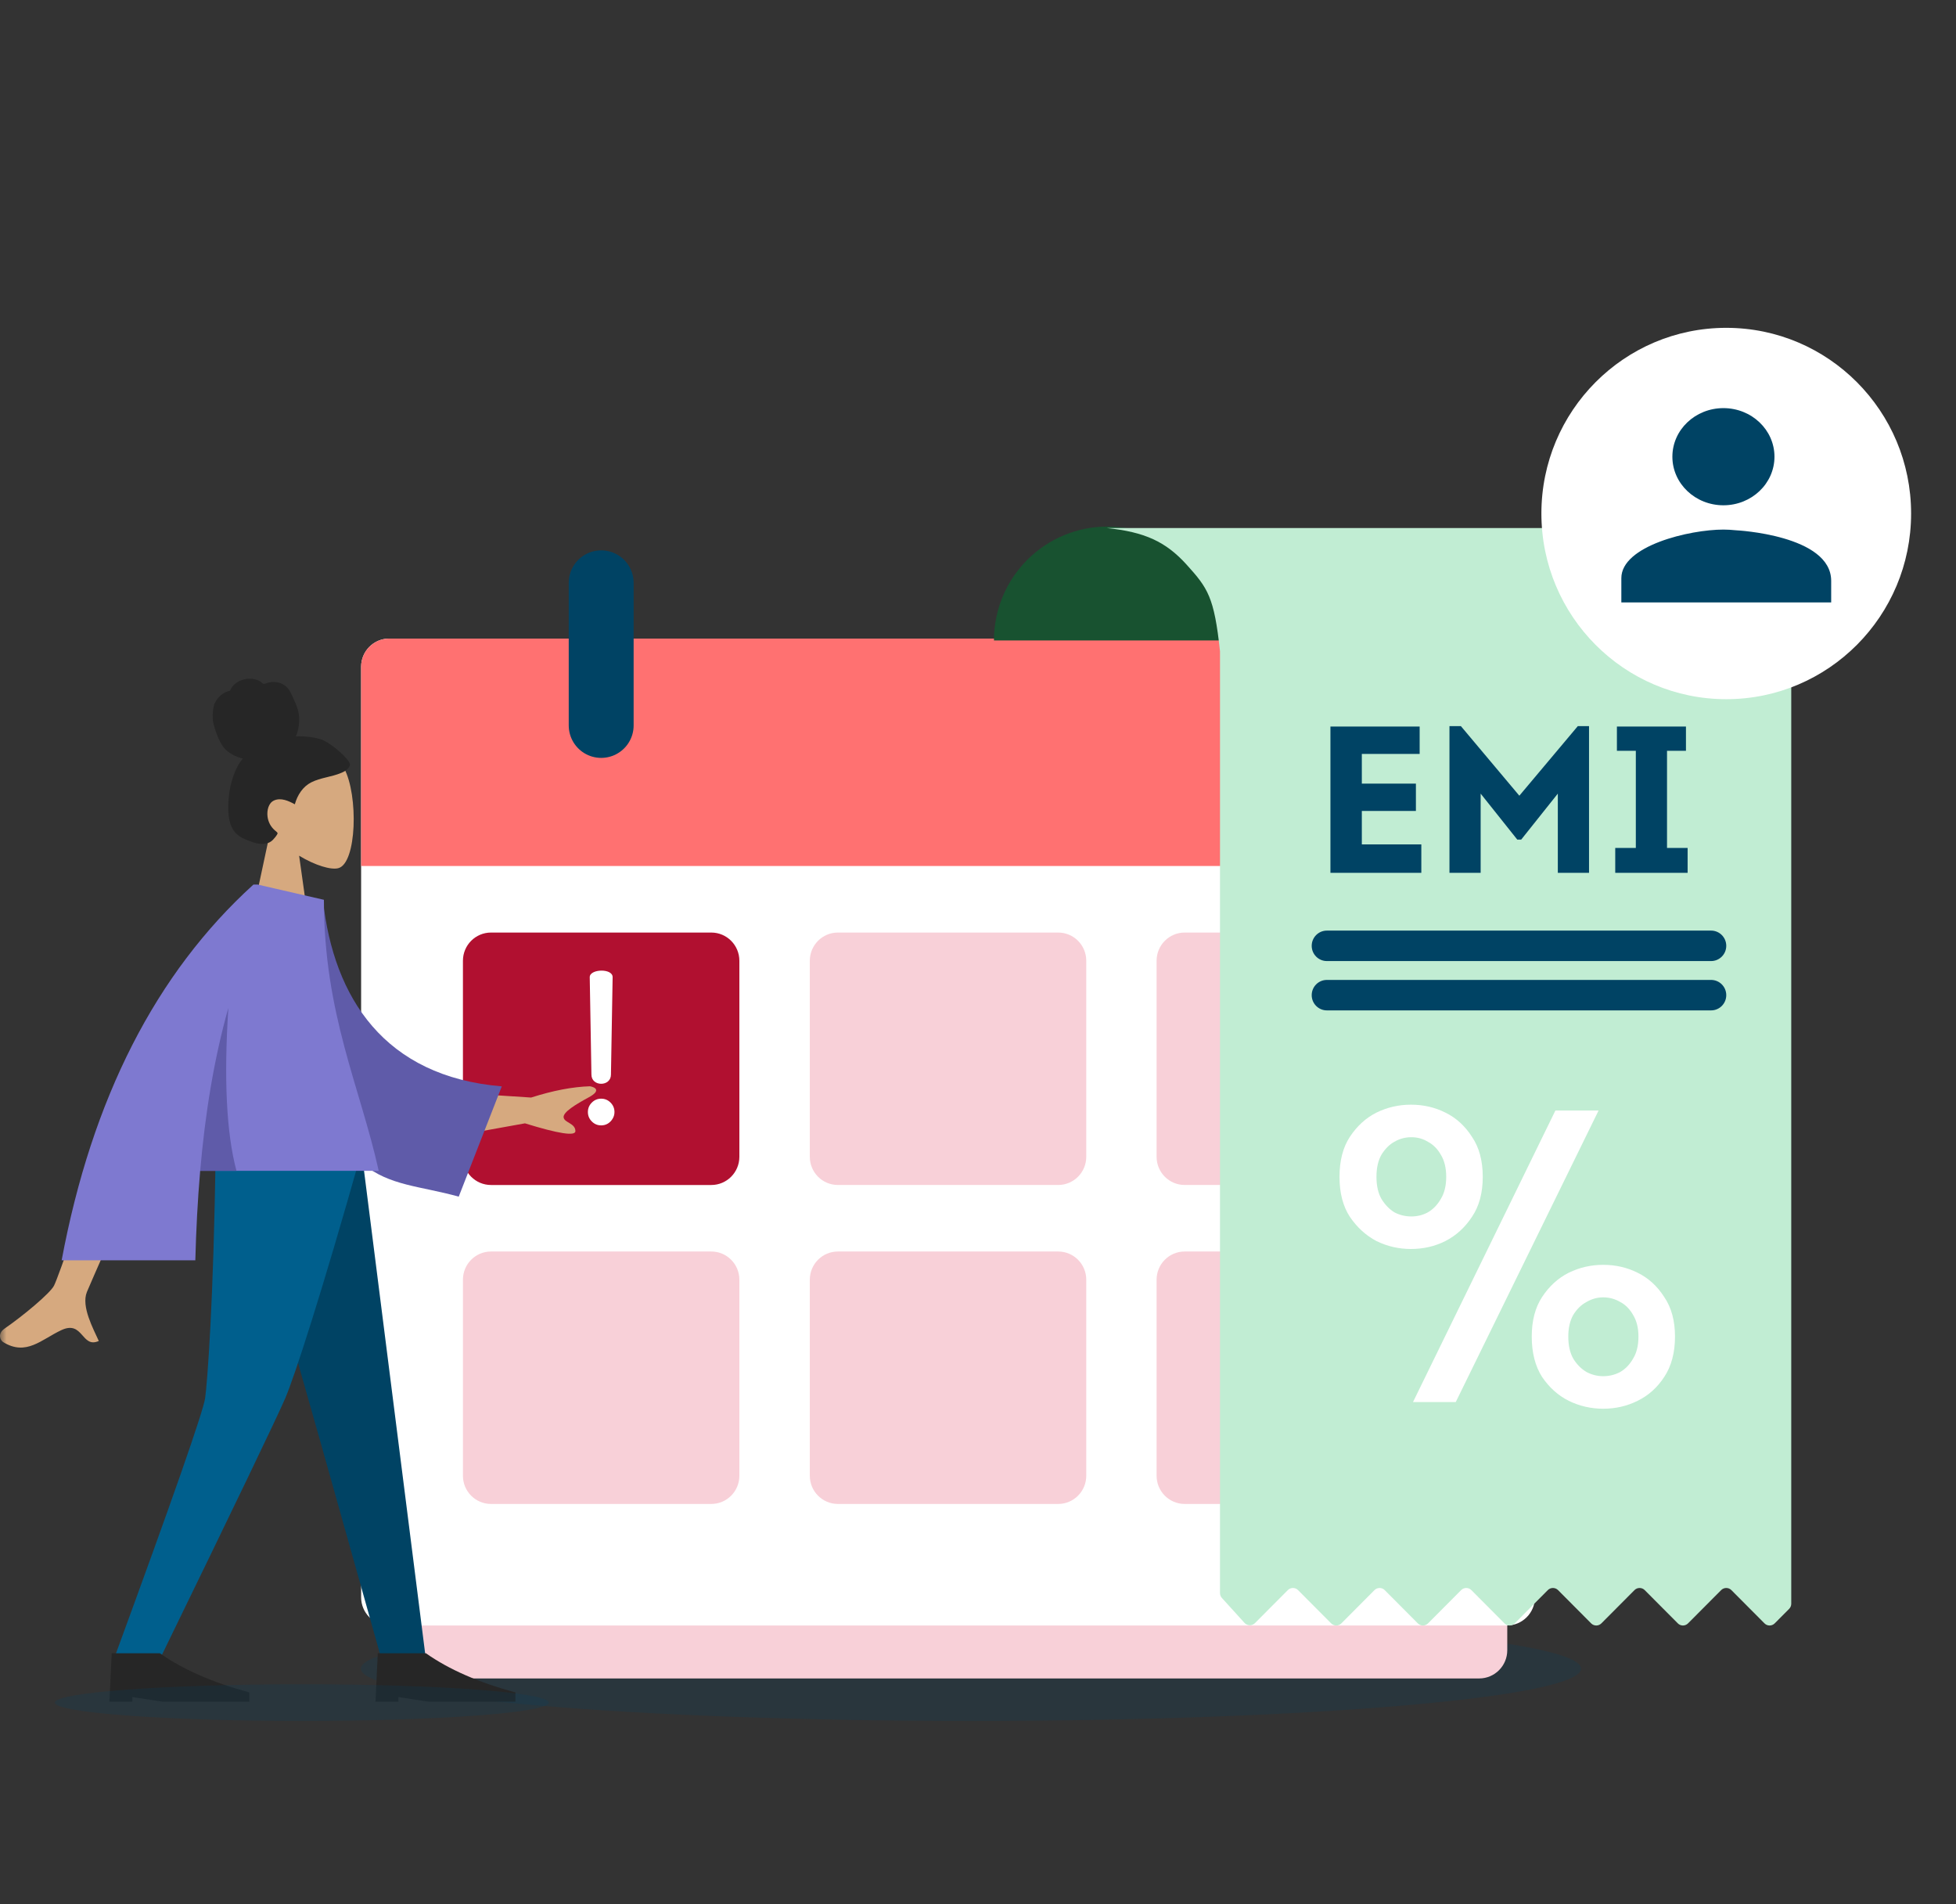 <svg xmlns="http://www.w3.org/2000/svg" width="150" height="146" viewBox="0 0 150 146" fill="none">
  <rect x="0" y="0" width="150" height="146" fill="#333333" stroke="none"/>
  <mask id="mask0_263_1947" style="mask-type:luminance" maskUnits="userSpaceOnUse" x="0" y="0" width="150" height="146">
    <path d="M149.538 0H0V146H149.538V0Z" fill="white"/>
  </mask>
  <g mask="url(#mask0_263_1947)">
    <path opacity="0.2" d="M74.458 131.943C100.297 131.943 121.244 130.149 121.244 127.935C121.244 125.722 100.297 123.927 74.458 123.927C48.619 123.927 27.672 125.722 27.672 127.935C27.672 130.149 48.619 131.943 74.458 131.943Z" fill="#004364"/>
    <path d="M108.244 109.462C106.27 108.658 104.02 109.614 103.22 111.596C102.419 113.579 103.371 115.838 105.345 116.642C107.319 117.446 109.569 116.49 110.369 114.508C111.17 112.525 110.218 110.266 108.244 109.462Z" fill="#FFF9D9"/>
    <path d="M99.973 113.261C99.074 112.895 98.05 113.33 97.686 114.233C97.322 115.135 97.755 116.163 98.653 116.529C99.552 116.895 100.576 116.46 100.94 115.558C101.305 114.655 100.872 113.627 99.973 113.261Z" fill="#FFF9D9"/>
    <path d="M113.434 56.581H31.961C30.772 56.581 29.808 57.55 29.808 58.744V126.524C29.808 127.719 30.772 128.687 31.961 128.687H113.434C114.623 128.687 115.588 127.719 115.588 126.524V58.744C115.588 57.55 114.623 56.581 113.434 56.581Z" fill="#F8D0D8"/>
    <path d="M115.557 48.959H29.846C28.657 48.959 27.693 49.927 27.693 51.121V122.463C27.693 123.658 28.657 124.626 29.846 124.626H115.557C116.746 124.626 117.71 123.658 117.71 122.463V51.121C117.71 49.927 116.746 48.959 115.557 48.959Z" fill="white"/>
    <path d="M27.693 51.121C27.693 49.927 28.657 48.959 29.846 48.959H115.557C116.746 48.959 117.71 49.927 117.71 51.121V66.398H27.693V51.121Z" fill="#FF7171"/>
    <path d="M54.547 71.499H37.654C36.465 71.499 35.501 72.467 35.501 73.662V88.691C35.501 89.886 36.465 90.854 37.654 90.854H54.547C55.736 90.854 56.7 89.886 56.7 88.691V73.662C56.7 72.467 55.736 71.499 54.547 71.499Z" fill="#B11030"/>
    <path d="M81.148 71.499H64.255C63.066 71.499 62.102 72.467 62.102 73.661V88.691C62.102 89.885 63.066 90.853 64.255 90.853H81.148C82.337 90.853 83.302 89.885 83.302 88.691V73.661C83.302 72.467 82.337 71.499 81.148 71.499Z" fill="#F8D0D8"/>
    <path d="M81.148 95.953H64.255C63.066 95.953 62.102 96.921 62.102 98.115V113.145C62.102 114.339 63.066 115.308 64.255 115.308H81.148C82.337 115.308 83.302 114.339 83.302 113.145V98.115C83.302 96.921 82.337 95.953 81.148 95.953Z" fill="#F8D0D8"/>
    <path d="M46.981 74.917L46.852 82.389C46.852 83.329 45.355 83.329 45.355 82.389L45.225 74.917C45.225 74.281 46.981 74.221 46.981 74.917Z" fill="white"/>
    <path d="M45.384 85.982C45.584 86.183 45.823 86.283 46.103 86.283C46.292 86.283 46.461 86.237 46.612 86.147C46.767 86.052 46.89 85.927 46.98 85.771C47.075 85.616 47.122 85.445 47.122 85.26C47.122 84.979 47.022 84.738 46.822 84.537C46.622 84.336 46.382 84.236 46.103 84.236C45.823 84.236 45.584 84.336 45.384 84.537C45.184 84.738 45.084 84.979 45.084 85.26C45.084 85.54 45.184 85.781 45.384 85.982Z" fill="white"/>
    <path d="M107.742 71.499H90.849C89.66 71.499 88.696 72.467 88.696 73.661V88.691C88.696 89.885 89.66 90.853 90.849 90.853H107.742C108.932 90.853 109.896 89.885 109.896 88.691V73.661C109.896 72.467 108.932 71.499 107.742 71.499Z" fill="#F8D0D8"/>
    <path d="M107.742 95.953H90.849C89.66 95.953 88.696 96.921 88.696 98.115V113.145C88.696 114.339 89.66 115.308 90.849 115.308H107.742C108.932 115.308 109.896 114.339 109.896 113.145V98.115C109.896 96.921 108.932 95.953 107.742 95.953Z" fill="#F8D0D8"/>
    <path d="M54.547 95.953H37.654C36.465 95.953 35.501 96.921 35.501 98.116V113.145C35.501 114.34 36.465 115.308 37.654 115.308H54.547C55.736 115.308 56.7 114.34 56.7 113.145V98.116C56.7 96.921 55.736 95.953 54.547 95.953Z" fill="#F8D0D8"/>
    <path d="M46.103 44.685V55.619" stroke="#004364" stroke-width="4.977" stroke-linecap="round"/>
    <path d="M99.298 44.685V55.619" stroke="#004364" stroke-width="4.977" stroke-linecap="round"/>
    <path d="M76.223 49.104C76.223 46.788 77.139 44.567 78.769 42.93C80.4 41.292 82.612 40.372 84.918 40.372C87.224 40.372 89.436 41.292 91.067 42.93C92.697 44.567 93.613 46.788 93.613 49.104H84.918H76.223Z" fill="#185230"/>
    <path fill-rule="evenodd" clip-rule="evenodd" d="M84.862 40.483H130.997C133.213 41.158 133.766 41.71 135.428 43.673C137.09 45.636 137.256 46.557 137.366 48.704V118.128V121.465V122.959C137.366 123.106 137.309 123.247 137.205 123.351L136.097 124.464C135.88 124.682 135.53 124.682 135.314 124.464L132.774 121.913C132.557 121.697 132.206 121.697 131.991 121.913L129.451 124.464C129.234 124.682 128.883 124.682 128.668 124.464L126.128 121.913C125.911 121.697 125.56 121.697 125.345 121.913L122.805 124.464C122.588 124.682 122.237 124.682 122.021 124.464L119.482 121.913C119.265 121.697 118.914 121.697 118.698 121.913L116.159 124.464C115.942 124.682 115.591 124.682 115.375 124.464L112.835 121.913C112.619 121.697 112.268 121.697 112.052 121.913L109.512 124.464C109.296 124.682 108.945 124.682 108.729 124.464L106.189 121.913C105.973 121.697 105.622 121.697 105.406 121.913L102.866 124.464C102.65 124.682 102.299 124.682 102.083 124.464L99.543 121.913C99.327 121.697 98.976 121.697 98.76 121.913L96.239 124.445C96.015 124.67 95.65 124.661 95.438 124.427L93.702 122.514C93.609 122.412 93.558 122.277 93.558 122.139V121.465V118.128V49.931C93.115 45.759 92.616 45.084 91.01 43.305C89.404 41.526 87.798 40.79 84.862 40.483Z" fill="#C1EDD3"/>
    <path d="M119.28 85.143H122.591L111.638 107.495H108.359L119.28 85.143ZM128.451 102.475C128.451 103.711 128.175 104.745 127.622 105.576C127.091 106.387 126.413 106.994 125.585 107.399C124.778 107.804 123.898 108.007 122.942 108.007C122.008 108.007 121.127 107.804 120.299 107.399C119.492 106.994 118.813 106.387 118.261 105.576C117.73 104.745 117.465 103.711 117.465 102.475C117.465 101.26 117.73 100.247 118.261 99.437C118.813 98.606 119.492 97.987 120.299 97.582C121.127 97.177 122.008 96.975 122.942 96.975C123.898 96.975 124.778 97.177 125.585 97.582C126.413 97.987 127.091 98.606 127.622 99.437C128.175 100.247 128.451 101.26 128.451 102.475ZM120.268 102.475C120.268 103.157 120.395 103.722 120.65 104.169C120.925 104.617 121.265 104.958 121.668 105.193C122.071 105.406 122.496 105.513 122.942 105.513C123.41 105.513 123.845 105.406 124.247 105.193C124.651 104.958 124.98 104.617 125.235 104.169C125.511 103.722 125.648 103.157 125.648 102.475C125.648 101.814 125.511 101.26 125.235 100.812C124.98 100.364 124.651 100.034 124.247 99.821C123.845 99.586 123.41 99.469 122.942 99.469C122.496 99.469 122.071 99.586 121.668 99.821C121.265 100.034 120.925 100.364 120.65 100.812C120.395 101.26 120.268 101.814 120.268 102.475ZM113.708 90.228C113.708 91.464 113.432 92.487 112.88 93.297C112.349 94.108 111.67 94.726 110.842 95.152C110.036 95.557 109.155 95.76 108.199 95.76C107.265 95.76 106.384 95.557 105.557 95.152C104.75 94.726 104.071 94.108 103.519 93.297C102.988 92.487 102.723 91.464 102.723 90.228C102.723 88.991 102.988 87.968 103.519 87.158C104.071 86.327 104.75 85.708 105.557 85.303C106.384 84.898 107.265 84.696 108.199 84.696C109.155 84.696 110.036 84.898 110.842 85.303C111.67 85.708 112.349 86.327 112.88 87.158C113.432 87.968 113.708 88.991 113.708 90.228ZM105.557 90.228C105.557 90.91 105.684 91.475 105.939 91.922C106.215 92.37 106.544 92.711 106.926 92.946C107.329 93.159 107.764 93.265 108.231 93.265C108.698 93.265 109.123 93.159 109.505 92.946C109.908 92.711 110.237 92.37 110.492 91.922C110.768 91.475 110.906 90.91 110.906 90.228C110.906 89.546 110.768 88.981 110.492 88.533C110.237 88.085 109.908 87.755 109.505 87.542C109.123 87.307 108.698 87.19 108.231 87.19C107.764 87.19 107.329 87.307 106.926 87.542C106.544 87.755 106.215 88.085 105.939 88.533C105.684 88.981 105.557 89.546 105.557 90.228Z" fill="white"/>
    <path d="M108.869 55.705V57.803H104.435V60.078H108.582V62.176H104.435V64.739H108.997V66.918H102.027V55.705H108.869ZM116.514 61.007L120.997 55.673H121.858V66.918H119.465V60.847L116.657 64.371H116.355L113.547 60.847V66.918H111.155V55.673H112.032L116.514 61.007ZM127.839 65.011H129.419V66.918H123.868V65.011H125.447V57.563H123.996V55.705H129.291V57.563H127.839V65.011Z" fill="#004364"/>
    <path d="M101.754 71.349H131.219C131.861 71.349 132.382 71.872 132.382 72.517C132.382 73.162 131.861 73.685 131.219 73.685H101.754C101.112 73.685 100.591 73.162 100.591 72.517C100.591 71.872 101.112 71.349 101.754 71.349Z" fill="#004364"/>
    <path d="M101.754 75.131H131.219C131.861 75.131 132.382 75.653 132.382 76.299C132.382 76.944 131.861 77.467 131.219 77.467H101.754C101.112 77.467 100.591 76.944 100.591 76.299C100.591 75.653 101.112 75.131 101.754 75.131Z" fill="#004364"/>
    <path d="M132.381 53.607C140.21 53.607 146.557 47.233 146.557 39.371C146.557 31.509 140.21 25.135 132.381 25.135C124.551 25.135 118.205 31.509 118.205 39.371C118.205 47.233 124.551 53.607 132.381 53.607Z" fill="white"/>
    <path fill-rule="evenodd" clip-rule="evenodd" d="M140.428 44.534C140.428 41.017 133.143 40.658 133.143 40.658C132.762 40.621 132.478 40.603 132.164 40.603C129.552 40.603 124.336 41.85 124.336 44.327V46.19H133.143C133.143 46.19 138.253 46.19 140.428 46.19C140.428 46.19 140.428 48.052 140.428 44.534ZM132.164 38.74C134.327 38.74 136.079 37.074 136.079 35.016C136.079 32.958 134.327 31.291 132.164 31.291C130.002 31.291 128.25 32.958 128.25 35.016C128.25 37.074 130.002 38.74 132.164 38.74Z" fill="#004364"/>
    <path fill-rule="evenodd" clip-rule="evenodd" d="M20.725 63.749C19.851 62.719 19.259 61.456 19.358 60.041C19.643 55.964 25.294 56.861 26.394 58.919C27.493 60.977 27.362 66.196 25.942 66.564C25.375 66.711 24.168 66.351 22.939 65.608L23.71 71.086H19.157L20.725 63.749Z" fill="#D6A97F"/>
    <path fill-rule="evenodd" clip-rule="evenodd" d="M24.593 56.677C23.971 56.486 23.068 56.422 22.688 56.465C22.904 55.946 22.99 55.366 22.92 54.802C22.852 54.254 22.608 53.787 22.383 53.298C22.279 53.073 22.161 52.849 21.985 52.676C21.806 52.501 21.58 52.385 21.342 52.329C21.099 52.273 20.845 52.277 20.601 52.329C20.494 52.352 20.397 52.401 20.291 52.428C20.183 52.457 20.131 52.389 20.052 52.32C19.863 52.156 19.586 52.074 19.346 52.045C19.078 52.013 18.799 52.053 18.543 52.142C18.294 52.228 18.054 52.368 17.874 52.573C17.794 52.664 17.721 52.767 17.674 52.881C17.654 52.928 17.651 52.956 17.604 52.973C17.561 52.989 17.511 52.989 17.466 53.005C17.037 53.151 16.669 53.484 16.469 53.913C16.352 54.162 16.297 54.602 16.312 55.095C16.327 55.588 16.77 56.875 17.185 57.344C17.555 57.763 18.099 58.039 18.624 58.16C18.276 58.56 18.044 59.06 17.872 59.568C17.686 60.12 17.571 60.694 17.528 61.279C17.488 61.834 17.484 62.422 17.613 62.965C17.735 63.473 17.994 63.89 18.427 64.155C18.626 64.276 18.839 64.367 19.054 64.451C19.265 64.532 19.477 64.612 19.699 64.658C20.118 64.745 20.602 64.73 20.924 64.395C21.041 64.274 21.169 64.122 21.254 63.975C21.285 63.922 21.303 63.887 21.266 63.835C21.221 63.773 21.149 63.725 21.092 63.677C20.767 63.399 20.565 63.029 20.514 62.59C20.463 62.143 20.582 61.567 21.014 61.373C21.547 61.132 22.135 61.408 22.609 61.665C22.81 60.951 23.224 60.309 23.872 59.981C24.59 59.619 25.413 59.576 26.15 59.265C26.342 59.184 26.538 59.092 26.68 58.927C26.739 58.858 26.808 58.769 26.832 58.678C26.863 58.558 26.786 58.457 26.726 58.364C26.411 57.868 25.215 56.867 24.593 56.677Z" fill="#262626"/>
    <path fill-rule="evenodd" clip-rule="evenodd" d="M18.242 88.241L24.621 110.719L29.275 127.286H32.669L27.724 88.241H18.242Z" fill="#004364"/>
    <path fill-rule="evenodd" clip-rule="evenodd" d="M16.536 88.241C16.388 99.826 15.885 106.146 15.73 107.198C15.575 108.251 13.233 114.947 8.704 127.286H12.22C17.986 115.449 21.205 108.753 21.877 107.198C22.548 105.644 24.621 99.325 27.742 88.241H16.536Z" fill="#005F8D"/>
    <path fill-rule="evenodd" clip-rule="evenodd" d="M8.391 130.467L8.567 126.757H12.262C14.014 127.994 16.301 128.996 19.123 129.76V130.467H12.438L10.15 130.114V130.467H8.391Z" fill="#262626"/>
    <path fill-rule="evenodd" clip-rule="evenodd" d="M28.795 130.467L28.971 126.757H32.666C34.418 127.994 36.705 128.996 39.527 129.76V130.467H32.842L30.555 130.114V130.467H28.795Z" fill="#262626"/>
    <path fill-rule="evenodd" clip-rule="evenodd" d="M9.719 82.409L13.992 82.425C9.307 93.014 6.864 98.558 6.663 99.058C6.212 100.181 7.167 101.893 7.576 102.813C6.245 103.411 6.387 101.196 4.708 101.98C3.175 102.696 2.01 103.993 0.239 102.896C0.022 102.761 -0.217 102.254 0.359 101.857C1.795 100.868 3.864 99.138 4.144 98.568C4.525 97.791 6.384 92.405 9.719 82.409Z" fill="#D6A97F"/>
    <path d="M40.73 84.149L32.97 83.644L33.638 87.317L40.258 86.127C42.846 86.927 44.135 87.124 44.127 86.719C44.114 86.111 43.298 86.091 43.224 85.682C43.15 85.273 44.167 84.665 45.156 84.129C46.145 83.593 45.603 83.347 45.244 83.285C43.915 83.325 42.41 83.613 40.73 84.149Z" fill="#D6A97F"/>
    <path fill-rule="evenodd" clip-rule="evenodd" d="M21.423 68.8L24.768 69.024C25.592 76.51 29.482 82.545 38.481 83.291L35.179 91.748C29.235 90.09 25.849 91.779 22.147 76.497C21.71 73.851 21.365 71.096 21.423 68.8Z" fill="#5F5BA9"/>
    <path fill-rule="evenodd" clip-rule="evenodd" d="M19.771 67.822L24.84 68.988C24.84 77.744 27.617 83.33 29.042 89.767H15.351C15.159 91.992 15.04 94.278 14.979 96.626H4.728C7.051 84.214 11.954 74.612 19.436 67.819H19.768L19.771 67.822Z" fill="#7E79D0"/>
    <path fill-rule="evenodd" clip-rule="evenodd" d="M17.512 77.276C17.159 82.732 17.366 86.896 18.134 89.767H15.352C15.734 85.361 16.408 81.197 17.512 77.276Z" fill="#5F5BA9"/>
    <path opacity="0.2" d="M23.142 131.943C33.6 131.943 42.078 131.314 42.078 130.538C42.078 129.762 33.6 129.132 23.142 129.132C12.684 129.132 4.206 129.762 4.206 130.538C4.206 131.314 12.684 131.943 23.142 131.943Z" fill="#004364"/>
  </g>
</svg>